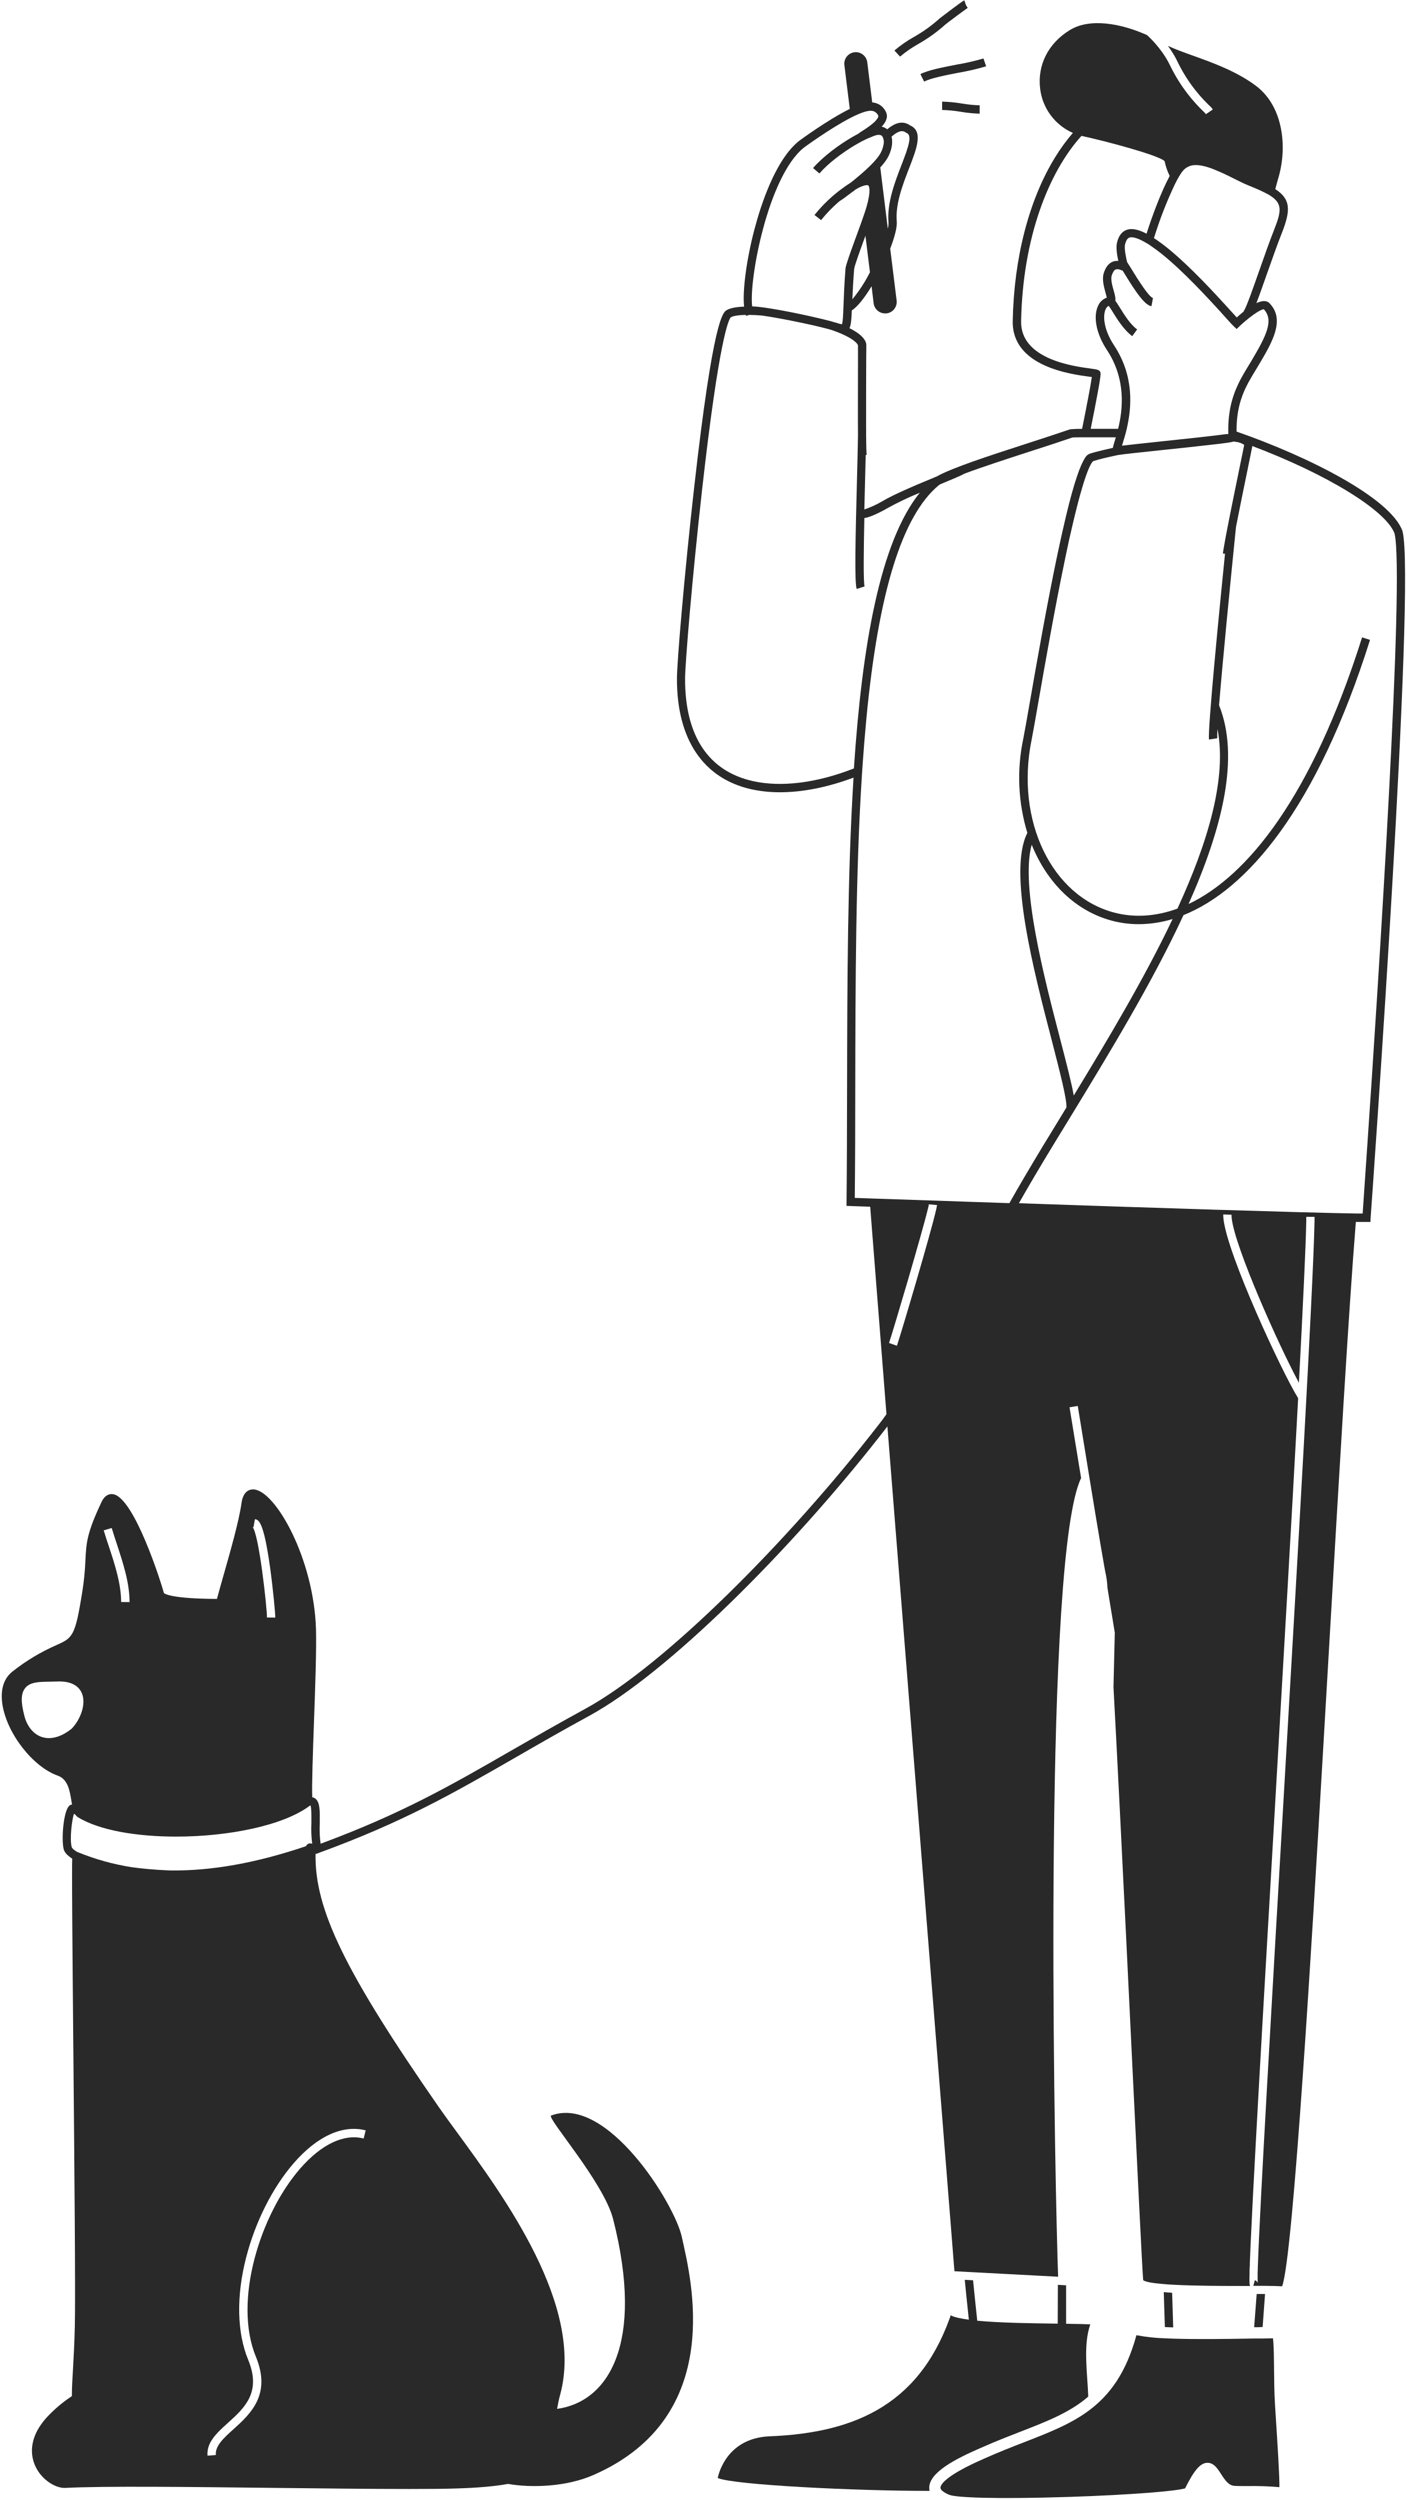 <svg width="420" height="746" viewBox="0 0 420 746" fill="none" xmlns="http://www.w3.org/2000/svg">
<path d="M375.624 694.364H375.466H374.373C374.634 691.029 374.901 687.471 375.126 684.452H377.622C377.434 686.991 377.209 689.918 377.015 692.827C376.978 693.325 376.942 693.817 376.899 694.303L375.624 694.364Z" fill="#292929"/>
<path d="M347.723 694.322C347.723 693.605 347.674 692.877 347.65 692.142C347.54 688.947 347.455 686.226 347.395 683.906L348.64 684.003L349.891 684.082C349.964 686.894 350.061 689.737 350.14 692.057C350.14 692.871 350.194 693.66 350.219 694.419L348.968 694.377L347.723 694.322Z" fill="#292929"/>
<path d="M409.088 364.594H405.972H404.727C402.522 392.167 399.717 440.431 396.789 490.737C396.091 502.805 395.38 515.03 394.664 527.134C391.846 575.071 386.033 673.848 382.717 682.162C381.624 682.083 379.924 682.047 377.81 682.029H374.124L374.579 680.346C374.76 680.395 374.927 680.486 375.067 680.61C375.207 680.734 375.317 680.889 375.387 681.063C375.412 681.119 375.431 681.178 375.441 681.239C375.421 681.074 375.411 680.908 375.411 680.741C375.411 680.267 375.411 679.526 375.411 678.5C375.411 678.111 375.411 677.68 375.448 677.212C375.484 676.745 375.448 676.387 375.49 675.931C376.097 658.021 379.571 598.52 382.93 540.696C387.376 464.348 391.955 385.468 392.398 364.29C392.398 363.853 392.398 363.434 392.398 363.075H391.147H389.932C389.932 363.458 389.932 363.871 389.932 364.29C389.762 372.538 388.93 390.011 387.734 412.573C381.569 401.125 368.773 372.453 367.692 363.652C367.641 363.25 367.618 362.844 367.625 362.438L366.41 362.395L365.153 362.347C365.143 362.764 365.161 363.182 365.208 363.598C366.295 374.281 382.784 409.591 387.424 417.043L387.509 417.183C385.633 452.147 382.972 498.001 380.501 540.599C378.351 577.519 376.328 612.392 374.907 638.453C374.148 652.421 373.626 662.649 373.31 669.736C373.213 671.874 373.14 673.714 373.085 675.281C373.085 675.731 373.085 676.162 373.043 676.563C373 676.964 373.012 677.449 373 677.844C373 678.057 373 678.269 373 678.451C372.958 680.419 372.933 681.488 373.14 682.065H371.621C366.022 682.065 356.772 682.065 349.891 681.676L348.64 681.597L347.425 681.5C344.316 681.245 342.002 680.893 341.249 680.346C340.921 676.429 339.524 647.435 337.902 613.983C336.76 590.364 335.473 563.574 334.258 539.676C333.499 524.584 332.886 512.716 332.382 503.4L332.776 487.154L330.572 473.701C330.526 472.401 330.372 471.107 330.11 469.832C329.855 468.909 327.681 456.101 325.367 441.895L321.723 419.491L319.263 419.891C319.98 424.295 321.316 432.481 322.719 441.014C311.586 463.929 314.514 632.634 315.656 672.773C315.656 673.228 315.656 673.66 315.692 674.079C315.728 674.498 315.692 674.971 315.728 675.384C315.783 677.012 315.826 678.33 315.862 679.308L290.354 677.953L289.091 677.887L287.876 677.82L284.906 677.662L264.895 425.6L263.759 427.064L262.629 428.516C235.609 462.945 199.254 499.185 175.945 511.921C167.788 516.372 160.816 520.381 154.081 524.262C135.302 535.06 120.471 543.587 95.382 552.77L94.368 553.146V553.092L94.198 553.152C93.882 569.733 103.138 588.59 131.13 628.893C132.575 630.964 134.324 633.357 136.353 636.126C150.552 655.512 174.323 687.95 167.248 714.351C166.835 715.888 166.531 717.345 166.294 718.73C181.478 716.665 192.507 699.465 183.032 662.145C180.232 651.109 163.039 631.778 164.515 631.213C181.071 624.945 201.325 657.401 203.518 667.392C206.141 679.369 217.098 720.971 177.172 738.45C168.881 742.094 158.417 742.306 151.664 741.122C146.671 742.045 139.796 742.501 130.273 742.598C127.771 742.598 125.038 742.634 122.105 742.634C110.984 742.634 97.052 742.477 82.482 742.313C57.272 742.027 31.199 741.705 19.423 742.313C16.684 742.434 12.511 740.023 10.574 735.881C9.305 733.178 8.084 727.664 14.084 721.135C16.289 718.783 18.764 716.699 21.457 714.928C21.457 712.231 21.615 709.796 21.791 706.771C21.986 703.383 22.204 699.538 22.338 694.017C22.557 684.579 22.21 646.7 21.907 613.285C21.767 597.64 21.628 582.857 21.561 571.925C21.524 566.07 21.506 561.783 21.512 558.819C21.512 556.754 21.512 555.436 21.561 554.568C20.121 553.638 19.259 552.691 19.022 551.786C18.238 548.749 18.967 540.034 20.777 538.698C20.988 538.539 21.238 538.438 21.5 538.406C21.439 538.06 21.378 537.708 21.318 537.338C20.82 534.301 20.261 530.863 17.261 529.807C9.833 527.183 2.114 517.302 0.735 508.659C0.025 504.226 1.087 500.764 3.772 498.693C7.761 495.535 12.142 492.905 16.805 490.87C21.664 488.678 22.429 488.344 24.543 475.08C25.059 471.881 25.38 468.655 25.502 465.417C25.751 460.431 25.897 457.425 30.325 448.12C31.333 445.995 32.699 445.691 33.671 445.806C40.054 446.572 48.314 472.833 48.909 475.292C49.188 475.578 51.278 476.999 64.76 477.066C65.325 474.94 66.054 472.371 66.825 469.668C68.848 462.569 71.362 453.732 72.109 448.369C72.631 444.634 74.805 444.343 75.716 444.397C82.245 444.75 93.675 465.047 94.325 486.066C94.501 491.867 94.107 503.108 93.718 514.004C93.402 522.98 93.044 533.007 93.214 536.238C93.503 536.286 93.779 536.396 94.022 536.56C95.546 537.587 95.504 540.332 95.449 544.134C95.347 546.129 95.433 548.13 95.704 550.11C119.876 541.164 134.452 532.783 152.793 522.215C159.547 518.334 166.531 514.32 174.718 509.85C198.331 496.956 235.409 459.775 262.332 425.023L263.461 423.548L264.615 421.956L259.757 360.045L258.499 360.002L257.248 359.96L253.914 359.844L252.699 359.802V358.587C252.815 347.783 252.833 336.584 252.857 324.722C252.912 293.797 252.967 261.189 254.783 232.013C247.124 234.886 239.636 236.386 232.858 236.386C229.961 236.401 227.071 236.1 224.24 235.487C209.889 232.274 202.018 220.546 202.072 202.454C202.072 197.711 204.252 171.662 207.216 145.401C212.919 94.822 215.834 93.17 216.934 92.527C218.033 91.883 219.837 91.579 222.12 91.488C221.598 86.872 222.8 77.574 225.193 68.482C227.149 61.042 231.473 47.712 238.482 42.081C238.549 42.027 246.984 35.79 253.665 32.492L252.056 19.428C251.946 18.522 252.199 17.61 252.76 16.891C253.321 16.171 254.145 15.704 255.05 15.59C255.956 15.48 256.868 15.733 257.587 16.294C258.307 16.855 258.774 17.679 258.888 18.584L260.364 30.554C261.193 30.609 261.994 30.878 262.689 31.333C263.383 31.788 263.949 32.416 264.33 33.154C265.283 34.763 264.506 36.385 263.188 37.794C263.795 37.913 264.361 38.185 264.834 38.583C267.111 36.694 269.401 35.844 271.673 37.417C275.651 39.154 273.683 44.238 271.405 50.117C269.456 55.157 267.239 60.879 267.688 66.089C267.834 67.79 267.045 70.784 265.733 74.173L267.652 89.672C267.706 90.124 267.67 90.582 267.547 91.019C267.423 91.457 267.214 91.866 266.932 92.223C266.65 92.58 266.3 92.877 265.902 93.098C265.505 93.319 265.067 93.459 264.615 93.51C264.476 93.52 264.336 93.52 264.196 93.51C263.355 93.509 262.542 93.199 261.914 92.64C261.285 92.08 260.883 91.31 260.783 90.474L260.176 85.409C258.123 88.791 255.991 91.537 254.272 92.612C254.163 95.363 254.048 96.948 253.574 97.92C256.55 99.396 258.19 100.914 258.566 102.529C258.615 102.73 258.615 102.73 258.566 108.141C258.566 113.085 258.506 121.223 258.536 127.424C258.536 127.892 258.566 128.699 258.536 129.768C258.566 132.775 258.615 135.022 258.706 135.714L258.421 135.751C258.372 137.894 258.311 140.336 258.238 142.966C258.165 145.595 258.087 148.784 258.014 152.003C259.831 151.397 261.581 150.605 263.237 149.64C266.881 147.436 274.169 144.411 279.635 142.158C284.171 139.583 295.535 135.902 306.546 132.337C311.192 130.831 315.583 129.41 319.439 128.086C320.629 127.982 321.823 127.937 323.016 127.952C324.34 121.351 325.573 115.022 325.92 112.49L325.385 112.423C319.609 111.664 302.033 109.356 302.306 95.776C302.665 76.948 307.165 59.585 314.951 46.946C316.518 44.376 318.294 41.938 320.259 39.658C317.623 38.499 315.334 36.672 313.62 34.358C311.906 32.043 310.826 29.321 310.487 26.461C309.619 19.434 312.917 12.893 319.36 8.97C325.27 5.326 334.483 6.929 342.39 10.464C343.306 11.301 344.172 12.191 344.984 13.13C345.7 13.95 346.362 14.8 346.964 15.638C347.776 16.772 348.497 17.968 349.12 19.215C351.72 24.66 355.309 29.574 359.705 33.706L359.967 34.077L362.026 32.674C361.877 32.423 361.702 32.189 361.503 31.976C357.277 28.04 353.836 23.339 351.361 18.122C351.239 17.879 351.112 17.624 350.972 17.375C350.674 16.804 350.334 16.221 349.958 15.632C349.581 15.043 349.108 14.338 348.634 13.683C350.632 14.636 353.158 15.541 355.995 16.561C361.837 18.651 369.113 21.256 374.907 25.605C383.282 31.896 384.242 44.286 381.588 53.129C381.369 53.846 381.065 54.987 380.689 56.427C385.292 59.427 385.341 62.676 382.638 69.539C381.223 73.08 379.705 77.477 378.187 81.728C376.893 85.409 375.861 88.33 375.041 90.45C376.644 89.703 378.077 89.551 378.958 90.48C383.762 95.399 379.711 102.22 375.794 108.809C375.472 109.356 375.138 109.902 374.804 110.455C371.955 115.126 369.016 119.948 369.125 128.772C390.582 136.224 414.93 148.517 418.617 158.343L418.653 158.465C422.686 173.855 409.695 355.727 409.136 363.458L409.088 364.594ZM69.661 724.833C74.745 720.236 81.067 714.509 76.385 703.17C69.54 686.578 77.672 660.772 89.558 647.077C95.91 639.789 102.658 636.558 108.549 638.064L109.156 635.634C102.306 633.879 94.671 637.359 87.669 645.425C81.389 652.664 76.215 662.904 73.481 673.538C70.506 685.077 70.718 695.955 74.089 704.105C78.103 713.823 72.965 718.475 68.016 722.933C64.73 725.902 61.626 728.708 61.942 732.698L64.426 732.504C64.195 729.783 66.71 727.488 69.661 724.833ZM22.053 541.194C21.445 543.229 20.771 548.67 21.403 551.088C21.494 551.446 22.01 551.95 22.957 552.515L23.291 552.655C28.421 554.745 33.775 556.237 39.246 557.1C42.386 557.537 45.927 557.878 49.953 558.048L50.919 558.084C63.187 558.242 76.597 555.831 91.355 550.839C91.461 550.57 91.652 550.344 91.899 550.196C92.146 550.048 92.436 549.985 92.722 550.019C92.881 550.027 93.038 550.055 93.189 550.104C92.933 548.074 92.854 546.025 92.953 543.982C92.953 542.16 93.019 539.53 92.679 538.662L92.564 538.704C84.669 544.711 68.149 547.984 52.583 547.984C40.904 547.984 29.784 546.162 23.322 542.239C22.975 542.025 22.68 541.737 22.459 541.395L22.053 541.194ZM82.178 482.629C82.178 481.511 81.571 474.57 80.63 467.768C78.68 453.738 77.186 453.471 76.099 453.277L75.662 455.706C75.549 455.687 75.443 455.641 75.352 455.572C77.271 457.473 79.689 479.434 79.689 482.605L82.178 482.629ZM38.675 478.013C38.675 472.262 36.75 466.395 34.886 460.722C34.339 459.052 33.817 457.473 33.349 455.906L30.962 456.617C31.442 458.22 31.988 459.884 32.517 461.476C34.339 466.942 36.161 472.638 36.161 477.989L38.675 478.013ZM14.813 501.76C11.509 501.809 8.898 501.851 7.452 503.752C6.238 505.349 6.189 507.815 7.288 512.012C8.114 515.146 9.985 517.417 12.438 518.249C13.138 518.481 13.87 518.598 14.607 518.595C16.356 518.595 18.609 517.988 21.287 515.874L21.421 515.753C24.02 513.056 25.842 508.331 24.391 505.1C23.65 503.448 21.785 501.523 17.103 501.705C16.307 501.736 15.548 501.748 14.825 501.76H14.813ZM404.909 362.073H406.154H406.762C406.938 359.577 407.369 353.255 407.976 344.297C407.976 344.09 408.007 343.884 408.019 343.689C408.019 343.282 408.073 342.869 408.104 342.444C411.481 292.959 419.358 171.444 416.266 159.121C413.57 152.142 395.866 141.399 373.832 133.084C373.777 133.4 373.644 134.086 373.292 135.793C373.188 136.291 373.067 136.892 372.921 137.615C372.879 137.834 372.83 138.052 372.781 138.295C372.708 138.666 372.623 139.061 372.545 139.467C371.542 144.326 370.061 151.541 368.967 157.153C368.894 157.851 368.809 158.653 368.718 159.552C368.676 159.983 368.627 160.433 368.585 160.9C368.542 161.368 368.494 161.769 368.445 162.224C367.23 174.371 364.971 197.267 363.902 210.428C370.158 225.958 364.856 247.16 354.792 269.734C372.32 261.444 391.566 237.776 406.592 190.174L408.966 190.921C393.042 241.414 372.113 265.526 353.286 273.038C343.909 293.275 331.009 314.428 319.409 333.456C318.146 335.521 316.907 337.545 315.692 339.529L314.951 340.744L314.21 341.958C310.524 348.032 307.116 353.759 304.153 359.006C341.99 360.318 389.841 361.849 404.909 362.073ZM377.245 92.278C376.571 92.278 374.865 93.31 372.957 94.798C371.986 95.557 370.959 96.432 369.994 97.355L369.89 97.452L369.15 98.163L368.931 97.962L368.287 97.355L367.971 97.045L367.085 96.098L365.815 94.701C365.742 94.622 365.676 94.543 365.597 94.464L364.516 93.249C364.109 92.8 363.677 92.326 363.222 91.834C358.151 86.302 350.322 78.054 344.097 73.748C343.805 73.547 343.49 73.347 343.235 73.141L342.901 72.934C342.475 72.661 342.075 72.424 341.686 72.211C339.038 70.717 337.726 70.65 337.082 70.906C336.876 70.991 336.238 71.246 335.831 72.952C335.54 74.167 336.141 76.876 336.439 78.175C336.736 78.631 337.137 79.287 337.653 80.101C338.346 81.23 339.797 83.617 341.2 85.627C341.656 86.271 342.099 86.878 342.512 87.389C342.895 87.897 343.34 88.356 343.836 88.755C343.937 88.826 344.048 88.883 344.164 88.925L343.963 90.031L343.72 91.373C343.412 91.309 343.116 91.194 342.846 91.033C342.338 90.724 341.874 90.348 341.467 89.915C339.894 88.318 337.999 85.457 335.528 81.412L335.127 80.757C334.954 80.716 334.786 80.662 334.623 80.593C334.137 80.319 333.563 80.249 333.025 80.398C332.564 80.617 332.157 81.254 331.847 82.22C331.501 83.35 332.041 85.305 332.454 86.733C332.813 88.008 333.062 88.956 332.928 89.715C333.311 90.225 333.748 90.929 334.331 91.853C335.619 93.93 337.368 96.778 339.445 98.29L337.975 100.3C335.546 98.478 333.608 95.442 332.211 93.164C331.799 92.496 331.313 91.713 330.96 91.239C330.553 91.46 330.234 91.814 330.055 92.241C329.12 94.215 329.497 98.418 332.521 102.985C338.68 112.271 337.787 121.709 336.354 127.886C336.256 128.317 336.153 128.736 336.05 129.131C335.947 129.525 335.825 129.981 335.71 130.345C335.515 131.032 335.333 131.651 335.169 132.167C335.09 132.41 335.017 132.659 334.944 132.902V132.981C337.082 132.714 341.164 132.283 346.818 131.681C350.462 131.299 354.713 130.849 358.43 130.436C361.546 130.09 364.26 129.774 365.912 129.538L366.647 129.525V129.167C366.647 128.857 366.647 128.56 366.647 128.244C366.647 127.928 366.647 127.637 366.647 127.375C366.685 125.529 366.873 123.689 367.212 121.873C368.263 116.377 370.565 112.593 372.678 109.119L373.656 107.503C377.962 100.215 380.337 95.576 377.251 92.266L377.245 92.278ZM371.245 92.885L371.354 92.678C372.095 91.555 374.002 86.131 375.848 80.884C377.342 76.633 378.885 72.217 380.312 68.604C382.298 63.551 382.845 61.176 379.996 58.953C379.649 58.683 379.286 58.434 378.909 58.206C378.569 58 378.193 57.787 377.786 57.599C376.474 56.913 374.816 56.19 372.751 55.364C371.342 54.799 369.781 54.016 368.129 53.19C366.127 52.152 364.073 51.216 361.977 50.384C361.479 50.196 360.993 50.026 360.519 49.88C360.046 49.734 359.541 49.6 359.08 49.503C358.402 49.349 357.71 49.268 357.015 49.26C356.209 49.222 355.407 49.387 354.681 49.739C353.955 50.091 353.329 50.62 352.861 51.277C352.6 51.635 352.332 52.048 352.053 52.491C351.834 52.85 351.616 53.238 351.391 53.651C351.166 54.064 350.984 54.416 350.784 54.83C348.282 60.074 346.171 65.496 344.467 71.051L344.589 71.13C350.431 74.908 357.768 82.354 363.113 88.093C363.556 88.567 363.987 89.028 364.4 89.484L365.694 90.893L367.449 92.818L369.186 94.725C369.836 94.118 370.516 93.541 371.196 92.994C371.222 92.958 371.244 92.919 371.263 92.879L371.245 92.885ZM325.731 109.994C327.602 110.236 328.537 110.358 328.537 111.548C328.537 112.903 327.322 119.268 325.586 127.946C327.93 127.946 330.766 127.946 333.772 127.946C335.175 122.207 336.202 113.176 330.432 104.436C327.28 99.687 326.241 94.513 327.784 91.245C328.023 90.68 328.379 90.171 328.828 89.753C329.277 89.334 329.809 89.015 330.39 88.816C330.304 88.415 330.159 87.874 330.037 87.443C329.533 85.621 328.908 83.356 329.466 81.534C329.995 79.839 330.827 78.704 331.956 78.169C332.538 77.896 333.182 77.785 333.821 77.847C333.457 76.165 333.074 73.9 333.426 72.418C333.894 70.45 334.817 69.181 336.177 68.634C337.69 68.027 339.657 68.373 342.251 69.721C343.836 64.705 346.575 57.283 349.162 52.497C348.465 51.096 347.952 49.609 347.638 48.076C345.852 46.296 329.977 42.081 322.828 40.539C312.983 51.404 305.282 71.021 304.809 95.843C304.608 107.236 320.526 109.301 325.749 109.987L325.731 109.994ZM320.138 130.534C316.293 131.851 311.945 133.26 307.341 134.748C300.582 136.941 293.281 139.303 287.815 141.356C286.996 141.86 284.894 142.735 280.91 144.393L280.746 144.46C280.558 144.569 280.382 144.678 280.224 144.782C269.292 153.892 262.241 176.612 258.627 214.327C258.196 218.858 257.819 223.51 257.491 228.241C257.431 229.164 257.364 230.094 257.303 231.023C255.414 260.351 255.36 293.001 255.305 324.747C255.305 336.164 255.268 346.975 255.159 357.415L256.981 357.476L258.232 357.518L259.483 357.567C267.379 357.834 283.03 358.375 301.31 358.982C304.244 353.735 307.639 348.05 311.313 341.94L312.06 340.726C312.303 340.319 312.552 339.912 312.801 339.511C314.247 337.126 315.728 334.697 317.247 332.223L318.328 330.443C318.534 328.117 316.354 319.736 314.077 310.875C308.471 289.327 300.831 259.944 306.673 248.514C303.9 239.394 303.482 229.72 305.458 220.395C305.805 218.676 306.467 214.898 307.384 209.669C309.43 197.929 312.534 180.189 315.765 164.89C316.67 160.639 317.484 156.995 318.237 153.892C319.451 148.766 320.508 145.079 321.389 142.425C322.385 139.388 323.211 137.706 323.818 136.734C323.991 136.396 324.23 136.095 324.519 135.849C324.809 135.603 325.145 135.417 325.507 135.301C326.515 134.967 328.944 134.354 332.187 133.637C332.29 133.109 332.485 132.459 332.746 131.609C332.849 131.262 332.965 130.886 333.08 130.479H325.063H323.794H322.518C321.334 130.485 320.49 130.503 320.156 130.527L320.138 130.534ZM363.362 220.273L360.896 220.656C360.459 217.844 363.993 181.896 365.67 165.218L365.062 165.176C365.062 164.781 365.208 164.004 365.39 162.923C365.457 162.528 365.536 162.097 365.621 161.623L365.858 160.311C366.866 154.924 368.664 146.118 370.376 137.779C370.486 137.269 370.583 136.777 370.68 136.303C370.814 135.696 370.935 135.089 371.038 134.572C371.196 133.795 371.318 133.194 371.378 132.878V132.793C371.378 132.738 371.299 132.665 371.148 132.562C370.51 132.189 369.803 131.95 369.071 131.858C368.803 131.815 368.524 131.773 368.226 131.742C368 131.816 367.768 131.875 367.534 131.918C367.157 131.991 366.726 132.052 366.246 132.125C365.093 132.289 363.459 132.489 361.248 132.732C357.191 133.206 351.816 133.771 347.079 134.269C341.006 134.906 334.762 135.568 333.918 135.751C333.88 135.753 333.841 135.753 333.803 135.751C330.408 136.467 327.729 137.123 326.375 137.573C325.877 137.864 324.201 139.965 320.812 153.904C320.654 154.511 320.502 155.191 320.338 155.878C320.217 156.388 320.095 156.91 319.974 157.445C319.366 159.953 318.759 162.771 318.103 165.947C314.927 181.064 311.878 198.488 309.868 210.015C308.951 215.269 308.283 219.058 307.924 220.814C303.066 244.834 313.931 267.457 332.734 272.322C338.437 273.797 344.802 273.536 351.47 271.107C360.665 251.114 366.253 232.201 363.435 217.504C363.348 218.424 363.323 219.349 363.362 220.273ZM339.925 275.747C337.286 275.751 334.657 275.418 332.102 274.757C321.043 271.896 312.534 263.357 307.973 252.037C304.554 264.232 311.665 291.58 316.512 310.195C318.528 317.957 319.913 323.356 320.52 326.872C330.778 310.019 341.68 291.762 350.031 274.204C346.756 275.211 343.351 275.73 339.925 275.747ZM265.381 400.706L267.737 401.52C268.794 398.483 277.952 367.685 279.489 360.719C279.61 360.178 279.683 359.778 279.708 359.553L278.463 359.438L277.248 359.328C277.248 359.328 277.248 359.377 277.248 359.395C277.248 359.638 277.132 360.057 276.999 360.61C275.329 367.649 266.48 397.542 265.381 400.706ZM255.712 70.189C256.392 68.367 257.078 66.466 257.643 64.838C258.014 63.776 258.329 62.834 258.56 62.069C258.56 61.978 258.621 61.874 258.645 61.783C258.957 60.743 259.204 59.684 259.386 58.613C259.842 55.813 259.198 55.328 259.161 55.303C259.103 55.271 259.039 55.25 258.973 55.242C258.898 55.235 258.823 55.235 258.749 55.242C258.405 55.257 258.065 55.322 257.74 55.437C257.323 55.569 256.917 55.733 256.526 55.929C256.149 56.117 255.718 56.354 255.226 56.651L255.001 56.828L255.038 56.894L254.631 57.113C253.762 57.787 252.997 58.328 252.432 58.765C251.815 59.238 251.175 59.68 250.513 60.089C248.542 61.782 246.73 63.652 245.102 65.676L243.134 64.152C245.661 60.991 248.619 58.2 251.922 55.862C252.614 55.358 253.282 54.908 253.902 54.532C254.619 53.967 255.372 53.354 256.131 52.71C256.514 52.394 256.89 52.072 257.267 51.744C257.643 51.416 258.026 51.07 258.396 50.736C259.004 50.183 259.574 49.631 260.109 49.09C260.51 48.689 260.88 48.288 261.22 47.906C261.606 47.471 261.968 47.017 262.307 46.545C262.447 46.351 262.575 46.163 262.684 45.974C263.209 45.115 263.564 44.162 263.729 43.169C263.837 42.736 263.857 42.286 263.787 41.846C263.717 41.405 263.559 40.983 263.322 40.606C263.217 40.489 263.086 40.4 262.939 40.345C262.486 40.192 261.995 40.192 261.542 40.345C261.246 40.419 260.956 40.514 260.674 40.63L260.34 40.776L259.732 41.031L259.125 41.274L258.791 41.413C258.329 41.626 257.837 41.869 257.309 42.142C256.933 42.343 256.538 42.555 256.137 42.786C255.736 43.017 255.366 43.229 254.965 43.466C251.369 45.634 247.221 48.72 244.598 51.762L242.709 50.135C245.636 46.746 250.471 43.15 254.631 40.764C255.032 40.539 255.42 40.32 255.809 40.114L256.331 39.834C256.524 39.648 256.738 39.485 256.969 39.349L257.127 39.245C257.734 38.869 258.269 38.523 258.742 38.195C259.216 37.867 259.562 37.618 259.896 37.363C260.358 36.998 260.734 36.682 261.032 36.397C262.411 35.073 262.186 34.532 262.137 34.447C261.99 34.138 261.78 33.861 261.521 33.637C261.262 33.412 260.959 33.243 260.631 33.142C260.217 33.046 259.789 33.028 259.368 33.087C258.957 33.141 258.55 33.228 258.153 33.348C257.533 33.535 256.924 33.76 256.331 34.022C255.955 34.18 255.566 34.356 255.117 34.557L254.965 34.63C254.625 34.794 254.279 34.964 253.932 35.146C247.671 38.377 240.018 44.013 239.964 44.049C229.25 52.649 223.493 83.623 224.537 91.421C225.145 91.421 225.959 91.5 226.864 91.603C233.623 92.381 246.778 95.369 249.335 96.225H249.438C250.047 96.465 250.677 96.646 251.321 96.766C251.6 96.159 251.685 93.905 251.782 91.3C251.88 88.694 252.013 84.984 252.39 80.082C252.554 78.886 253.756 75.546 255.712 70.189ZM265.223 66.302C264.731 60.514 267.154 54.252 269.104 49.218C271.217 43.752 272.377 40.375 270.616 39.664L270.47 39.61L270.342 39.513C269.213 38.687 267.816 39.288 266.14 40.77C266.607 42.634 266.14 45.082 264.858 47.262C264.251 48.225 263.552 49.126 262.769 49.953L265.022 68.251C265.179 67.614 265.247 66.958 265.223 66.302ZM259.69 81.273L258.342 70.341C258.257 70.584 258.165 70.827 258.074 71.07C256.726 74.768 255.038 79.372 254.965 80.325C254.679 83.969 254.528 86.933 254.43 89.302C256.468 86.828 258.223 84.135 259.666 81.273H259.69ZM264.591 151.808C264.069 152.124 259.793 154.45 258.02 154.554C257.813 164.064 257.692 173.672 258.087 174.96L255.718 175.731C255.068 173.715 255.347 160.864 255.815 142.935C255.955 137.536 256.082 132.684 256.113 129.829C256.058 124.29 256.113 116.03 256.113 108.165C256.113 105.736 256.113 103.586 256.113 103.04C255.949 102.578 255.141 101.315 251.169 99.584C250.416 99.256 249.608 98.94 248.74 98.636L248.63 98.594C245.697 97.567 233.666 95.011 227.453 94.148C226.104 94.039 224.841 93.972 223.693 93.96L222.715 94.233L222.63 93.96C220.553 93.996 218.986 94.221 218.148 94.671C217.583 95.241 214.711 100.416 209.536 146.488C206.639 172.348 204.514 197.875 204.502 202.46C204.447 219.502 211.443 230.082 224.726 233.051C233.289 234.965 243.905 233.586 254.898 229.28C257.327 192.591 262.708 161.69 274.563 147.017C271.138 148.412 267.8 150.013 264.567 151.808H264.591Z" fill="#292929"/>
<path d="M229.773 726.917C255.955 725.867 275.323 716.921 284.305 689.324L283.813 690.83C284.846 691.376 286.753 691.795 289.207 692.123C289.103 691.127 288.994 690.089 288.885 689.044C288.514 685.564 288.223 682.661 287.992 680.226L289.207 680.292L290.47 680.359C290.755 683.317 291.077 686.341 291.332 688.783C291.466 690.058 291.593 691.273 291.715 692.427C298.59 693.083 308.222 693.204 315.735 693.302C315.735 689.554 315.771 685.291 315.783 681.726L317.028 681.793L318.243 681.859C318.243 684.252 318.243 686.961 318.243 689.615C318.243 690.884 318.243 692.135 318.243 693.338C321.28 693.381 323.855 693.429 325.464 693.526C323.26 699.836 324.602 707.932 324.857 715.068C319.391 719.799 312.534 722.46 304.572 725.551C300.989 726.942 297.284 728.381 293.336 730.13L292.638 730.434C285.071 733.726 277.339 737.722 277.382 742.319C277.382 742.616 277.417 742.912 277.485 743.2C255.882 743.237 218.92 741.439 214.243 739.356C214.274 739.331 216.266 727.458 229.773 726.917Z" fill="#292929"/>
<path d="M380.312 706.789C380.348 710.361 380.379 714.077 380.597 717.454C381.423 730.311 381.964 739.002 381.909 742.088C378.787 741.82 375.653 741.712 372.52 741.766C370.795 741.766 369.307 741.766 368.536 741.705C366.829 741.614 365.772 740.169 364.467 738.134C363.386 736.452 362.262 734.721 360.276 734.83C358.29 734.939 356.45 737.023 353.765 742.446C351.221 743.242 338.054 744.377 319.184 744.997C297.32 745.713 285.331 745.191 283.424 744.389C282.644 744.104 281.916 743.694 281.268 743.175C281.125 743.071 281.004 742.939 280.913 742.788C280.821 742.637 280.76 742.469 280.734 742.294C280.734 741.383 282.003 738.699 293.992 733.482L294.714 733.166C296.354 732.437 297.958 731.769 299.537 731.125L300.144 730.876C302.069 730.099 303.952 729.364 305.804 728.647C312.965 725.866 319.463 723.345 324.941 719.301C331.209 714.673 336.147 708.047 339.232 696.744C342.067 697.288 344.941 697.601 347.826 697.679L349.04 697.734L350.292 697.777C357.027 697.995 365.475 697.898 374.087 697.74H375.338H375.502H376.589L379.996 697.679C380.245 699.914 380.276 703.273 380.312 706.789Z" fill="#292929"/>
<path d="M274.096 13.136C272.174 14.214 270.358 15.47 268.672 16.89L266.99 15.068C268.794 13.539 270.741 12.187 272.802 11.029C275.573 9.467 278.161 7.603 280.521 5.472C280.564 5.429 287.251 0.303 287.858 0.091L288.344 1.506L288.866 2.356C288.386 2.654 282.726 6.857 282.234 7.282C279.744 9.526 277.015 11.489 274.096 13.136V13.136Z" fill="#292929"/>
<path d="M275.851 24.336L274.745 22.107C277.175 20.892 281.469 20.072 285.629 19.264C288.309 18.816 290.959 18.207 293.567 17.442L294.375 19.781C291.657 20.59 288.893 21.23 286.097 21.7C282.106 22.483 277.976 23.285 275.851 24.336Z" fill="#292929"/>
<path d="M292.438 31.422V33.913C290.569 33.859 288.706 33.676 286.862 33.366C285.001 33.05 283.12 32.865 281.232 32.813V30.323C283.24 30.373 285.241 30.566 287.221 30.9C288.945 31.195 290.689 31.369 292.438 31.422V31.422Z" fill="#292929"/>
</svg>
